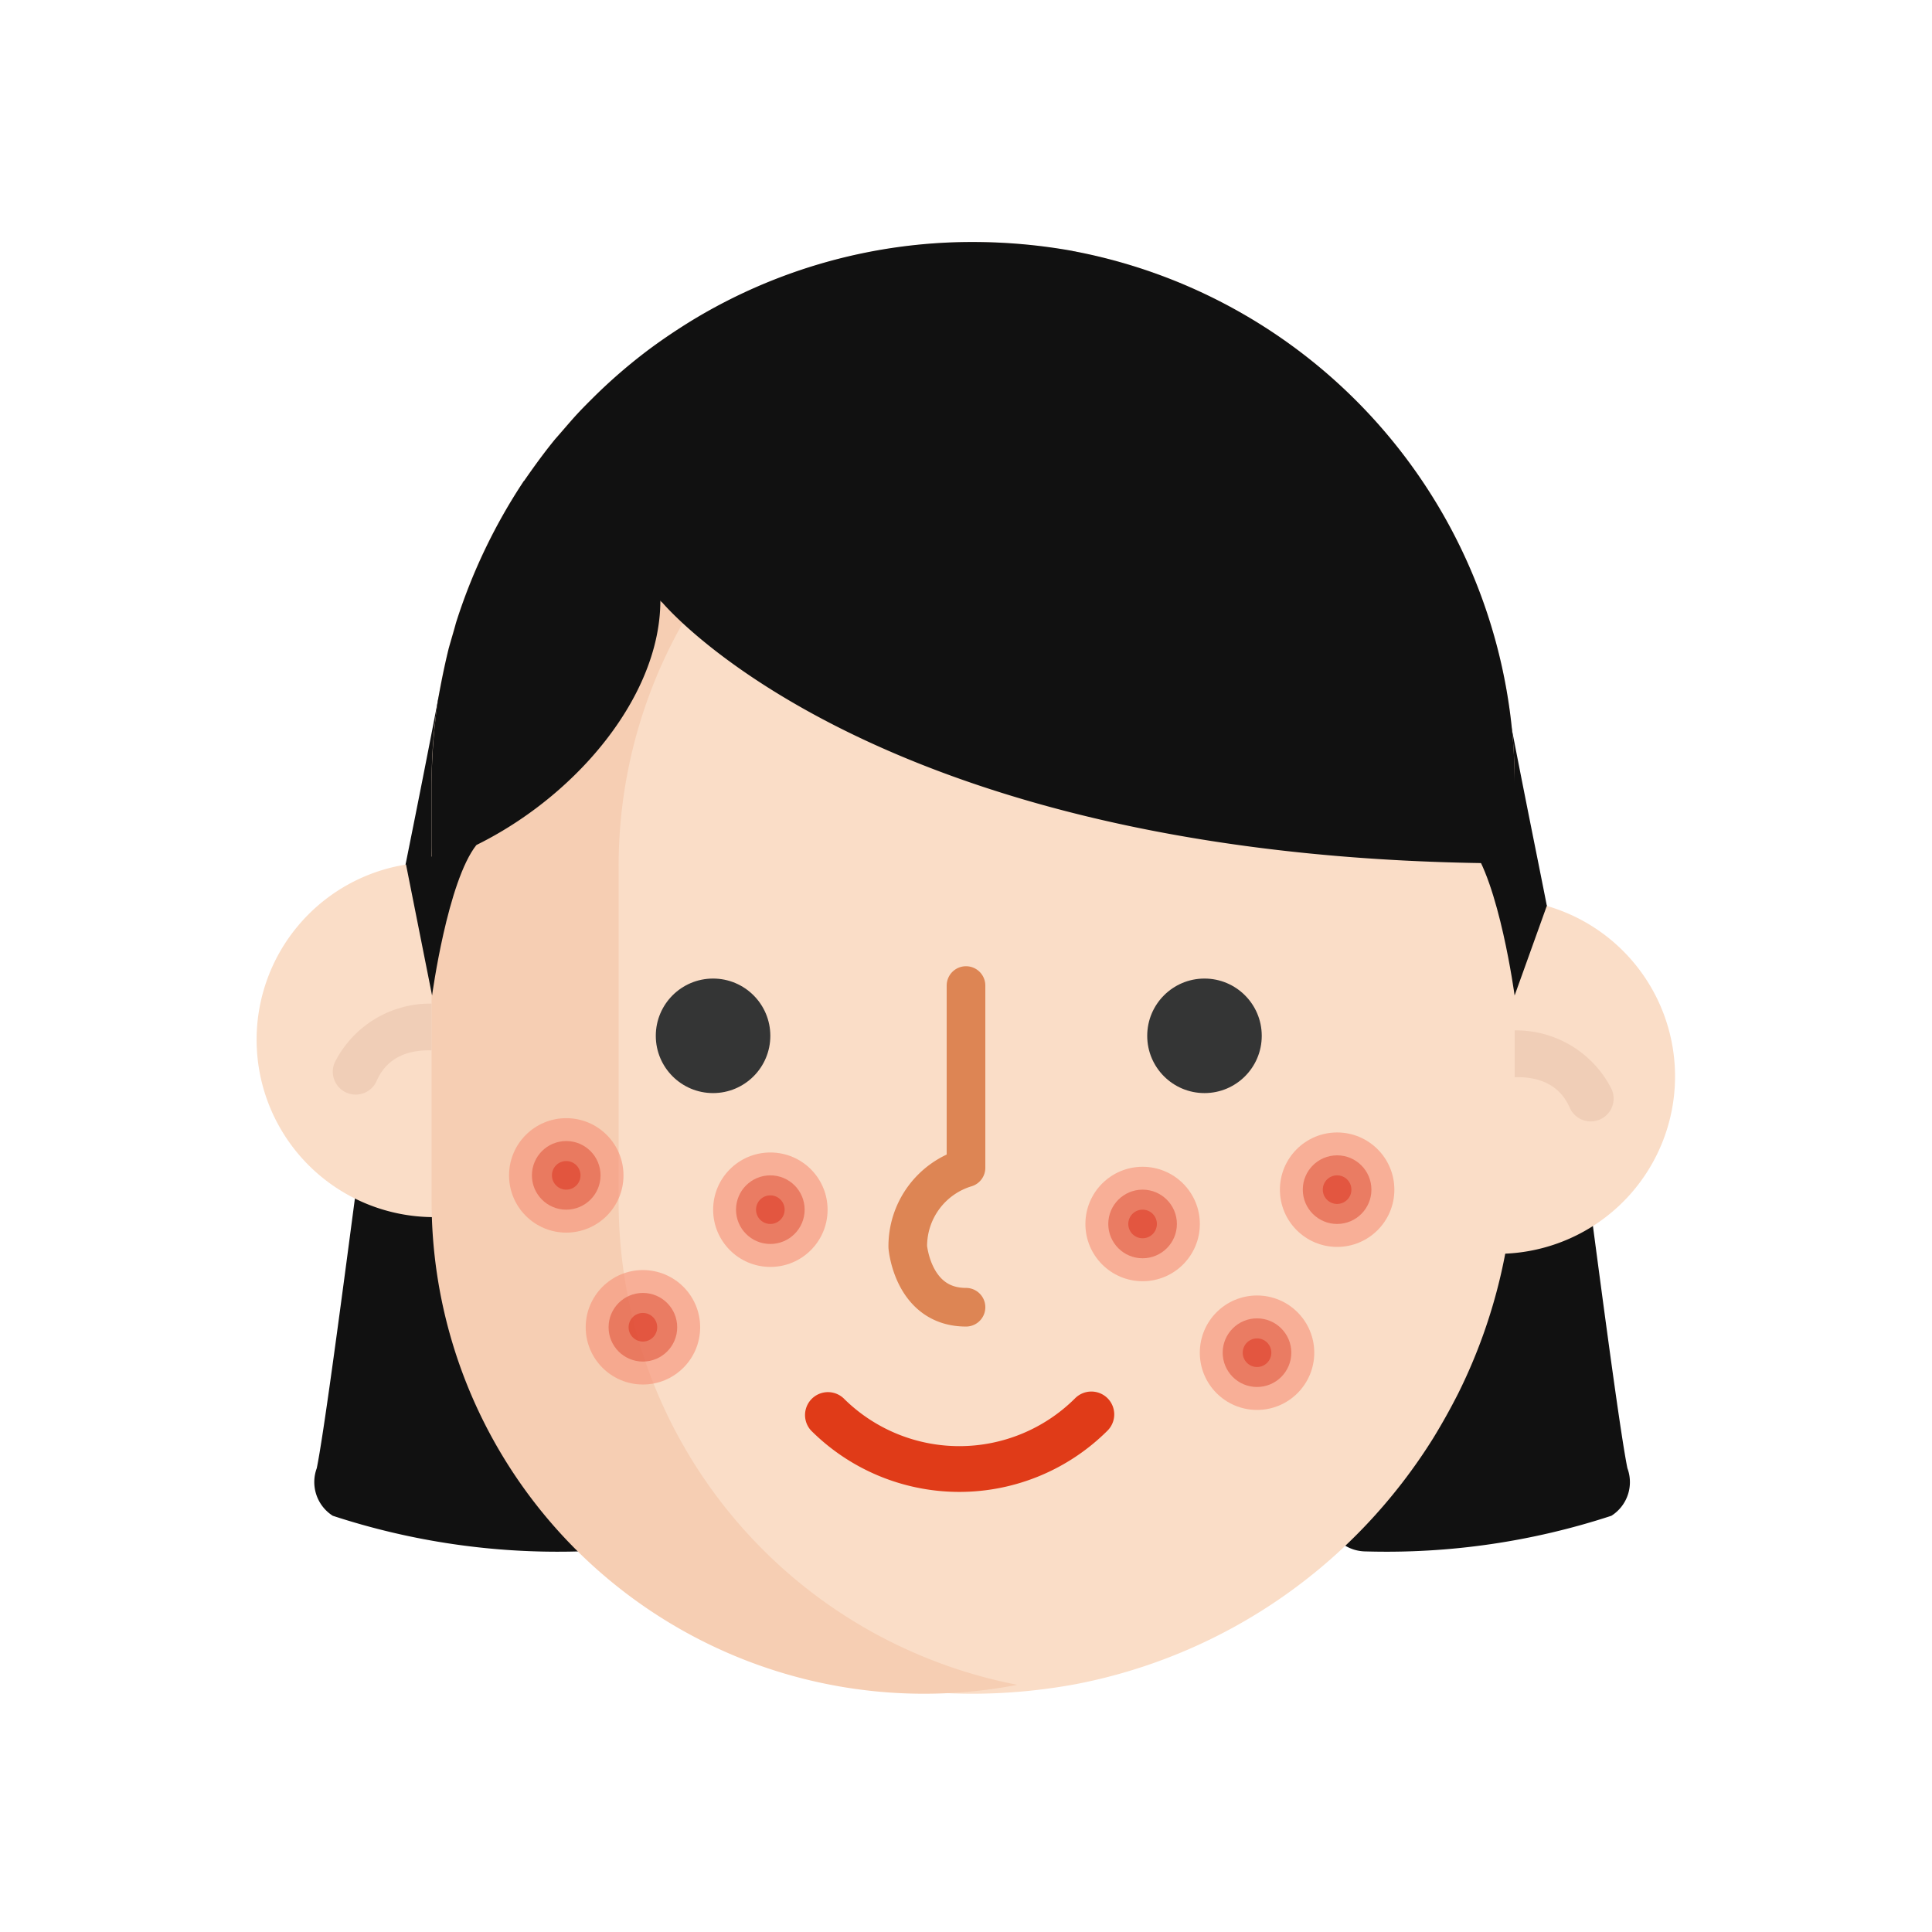 <svg xmlns="http://www.w3.org/2000/svg" width="50" height="50" viewBox="0 0 50 50">
    <defs>
        <style>
            .cls-1{fill:#111}.cls-2{fill:#faddc7}.cls-3{fill:#f0ceb7}.cls-4{fill:#f6ceb3}.cls-5{fill:#e03b18}.cls-6{fill:#343535}.cls-11,.cls-7{fill:none}.cls-7{stroke:#dd8554;stroke-linecap:round;stroke-linejoin:round}.cls-8{fill:#f69177}.cls-10,.cls-8,.cls-9{opacity:.6}.cls-9{fill:#e15a42}.cls-10{fill:#dd3d29}
        </style>
    </defs>
    <g id="그룹_2873" data-name="그룹 2873" transform="translate(-3404.053 -207.378)">
        <path id="패스_3020" d="M3417.422 224.929c-.332-.954-1.849-.4-2.039.593-.649 3.383-1.047 5.21-1.283 6.553-.278 1.588-1.515 11.667-1.849 13.3a1.034 1.034 0 0 0 .414 1.231 18.673 18.673 0 0 0 6.343.923c3.637-.003.566-16.42-1.586-22.6z" class="cls-1" data-name="패스 3020"/>
        <path id="패스_3021" d="M3441 224.929c.332-.954 1.849-.4 2.039.593.649 3.383 1.047 5.21 1.282 6.553.279 1.588 1.516 11.667 1.849 13.3a1.031 1.031 0 0 1-.414 1.231 18.663 18.663 0 0 1-6.342.923c-3.637-.003-.566-16.42 1.586-22.6z" class="cls-1" data-name="패스 3021"/>
        <g id="그룹_2872" data-name="그룹 2872">
            <g id="그룹_2871" data-name="그룹 2871">
                <path id="패스_3022" d="M3442.252 230.677a4.623 4.623 0 0 1 .568-.034 4.592 4.592 0 0 1 .374 9.168c-.123.01-.248.016-.373.016" class="cls-2" data-name="패스 3022"/>
                <path id="패스_3023" d="M3416.223 238.777a4.528 4.528 0 0 1-.938.1 4.591 4.591 0 0 1-.428-9.162 4.1 4.1 0 0 1 .431-.021 4.65 4.65 0 0 1 .569.034" class="cls-2" data-name="패스 3023"/>
                <path id="패스_3024" d="M3445.221 236.4a.593.593 0 0 1-.544-.356c-.483-1.113-1.892-.728-1.952-.711a.592.592 0 1 1-.323-1.14 2.762 2.762 0 0 1 3.362 1.378.592.592 0 0 1-.543.829z" class="cls-3" data-name="패스 3024"/>
                <path id="패스_3025" d="M3413.258 235.706a.592.592 0 0 1-.543-.829 2.763 2.763 0 0 1 3.363-1.378.593.593 0 0 1-.322 1.141c-.153-.041-1.485-.37-1.954.71a.593.593 0 0 1-.544.356z" class="cls-3" data-name="패스 3025"/>
                <path id="패스_3026" d="M3443.253 227.652v9.55a13.951 13.951 0 0 1-1.462 6.238q-.3.591-.642 1.15a14.149 14.149 0 0 1-1.714 2.225 13.986 13.986 0 0 1-7.532 4.147 14.825 14.825 0 0 1-2.67.25 14.007 14.007 0 0 1-14.01-14.01v-9.55a14.007 14.007 0 0 1 14.01-14.01 14.646 14.646 0 0 1 2.67.25 14.027 14.027 0 0 1 11.35 13.76z" class="cls-2" data-name="패스 3026"/>
                <path id="패스_3027" d="M3430.383 250.981a12.745 12.745 0 0 1-15.16-12.51v-8.68a12.745 12.745 0 0 1 15.16-12.509 12.74 12.74 0 0 0-10.32 12.509v8.68a12.741 12.741 0 0 0 10.32 12.51z" class="cls-4" data-name="패스 3027"/>
                <path id="패스_3028" d="M3443.253 227.652v2.07c-15.75-.02-21.52-6.13-22.06-6.75a.167.167 0 0 1-.05-.051c0 2.81-2.82 5.791-5.92 6.8v-2.01a15.875 15.875 0 0 1 .16-2.19c.08-.45.17-.9.28-1.351.06-.219.13-.44.19-.669a14.66 14.66 0 0 1 1.76-3.68s.02-.01.02-.021c.25-.359.51-.719.79-1.06.16-.179.31-.359.47-.539s.31-.331.47-.49a13.78 13.78 0 0 1 1.54-1.33c.34-.25.7-.49 1.06-.711a13.951 13.951 0 0 1 7.27-2.029 14.631 14.631 0 0 1 2.57.229c.03.011.07.011.1.021a14.027 14.027 0 0 1 11.35 13.76z" class="cls-1" data-name="패스 3028"/>
                <path id="패스_3029" d="M3432.716 243.564a.593.593 0 0 1 0 .838 5.43 5.43 0 0 1-7.671 0 .593.593 0 0 1 .838-.838 4.243 4.243 0 0 0 5.995 0 .594.594 0 0 1 .838 0z" class="cls-5" data-name="패스 3029"/>
                <g id="그룹_2870" data-name="그룹 2870">
                    <circle id="타원_694" cx="1.482" cy="1.482" r="1.482" class="cls-6" data-name="타원 694" transform="translate(3421.025 232.703)"/>
                    <circle id="타원_695" cx="1.482" cy="1.482" r="1.482" class="cls-6" data-name="타원 695" transform="translate(3433.743 232.703)"/>
                </g>
                <path id="패스_3030" d="M3429.053 232.884v4.716a2.12 2.12 0 0 0-1.507 2.048s.127 1.561 1.507 1.561" class="cls-7" data-name="패스 3030"/>
                <circle id="타원_696" cx="1.481" cy="1.481" r="1.481" class="cls-8" data-name="타원 696" transform="translate(3422.509 237.204)"/>
                <circle id="타원_697" cx=".888" cy=".888" r=".888" class="cls-9" data-name="타원 697" transform="translate(3423.101 237.796)"/>
                <circle id="타원_698" cx=".37" cy=".37" r=".37" class="cls-10" data-name="타원 698" transform="translate(3423.619 238.314)"/>
                <circle id="타원_699" cx="1.481" cy="1.481" r="1.481" class="cls-8" data-name="타원 699" transform="translate(3419.211 240.247)"/>
                <circle id="타원_700" cx=".888" cy=".888" r=".888" class="cls-9" data-name="타원 700" transform="translate(3419.803 240.839)"/>
                <circle id="타원_701" cx=".37" cy=".37" r=".37" class="cls-10" data-name="타원 701" transform="translate(3420.321 241.357)"/>
                <circle id="타원_702" cx="1.481" cy="1.481" r="1.481" class="cls-8" data-name="타원 702" transform="translate(3417.227 236.316)"/>
                <circle id="타원_703" cx=".888" cy=".888" r=".888" class="cls-9" data-name="타원 703" transform="translate(3417.819 236.908)"/>
                <circle id="타원_704" cx=".37" cy=".37" r=".37" class="cls-10" data-name="타원 704" transform="translate(3418.337 237.426)"/>
                <circle id="타원_705" cx="1.481" cy="1.481" r="1.481" class="cls-8" data-name="타원 705" transform="translate(3432.143 237.574)"/>
                <circle id="타원_706" cx=".888" cy=".888" r=".888" class="cls-9" data-name="타원 706" transform="translate(3432.735 238.166)"/>
                <circle id="타원_707" cx=".37" cy=".37" r=".37" class="cls-10" data-name="타원 707" transform="translate(3433.253 238.684)"/>
                <circle id="타원_708" cx="1.481" cy="1.481" r="1.481" class="cls-8" data-name="타원 708" transform="translate(3435.104 240.905)"/>
                <circle id="타원_709" cx=".888" cy=".888" r=".888" class="cls-9" data-name="타원 709" transform="translate(3435.696 241.497)"/>
                <circle id="타원_710" cx=".37" cy=".37" r=".37" class="cls-10" data-name="타원 710" transform="translate(3436.215 242.016)"/>
                <circle id="타원_711" cx="1.481" cy="1.481" r="1.481" class="cls-8" data-name="타원 711" transform="translate(3437.177 236.686)"/>
                <circle id="타원_712" cx=".888" cy=".888" r=".888" class="cls-9" data-name="타원 712" transform="translate(3437.769 237.278)"/>
                <circle id="타원_713" cx=".37" cy=".37" r=".37" class="cls-10" data-name="타원 713" transform="translate(3438.287 237.796)"/>
            </g>
        </g>
        <path id="사각형_2798" d="M0 0h50v50H0z" class="cls-11" data-name="사각형 2798" transform="translate(3404.053 207.378)"/>
        <path id="패스_3031" d="M3414.555 229.722l.68 3.42s.4-2.96 1.151-3.9z" class="cls-1" data-name="패스 3031"/>
        <path id="패스_3032" d="M3444.085 230.82l-.834 2.322s-.4-2.96-1.151-3.9l1.153.477z" class="cls-1" data-name="패스 3032"/>
    </g>
</svg>
